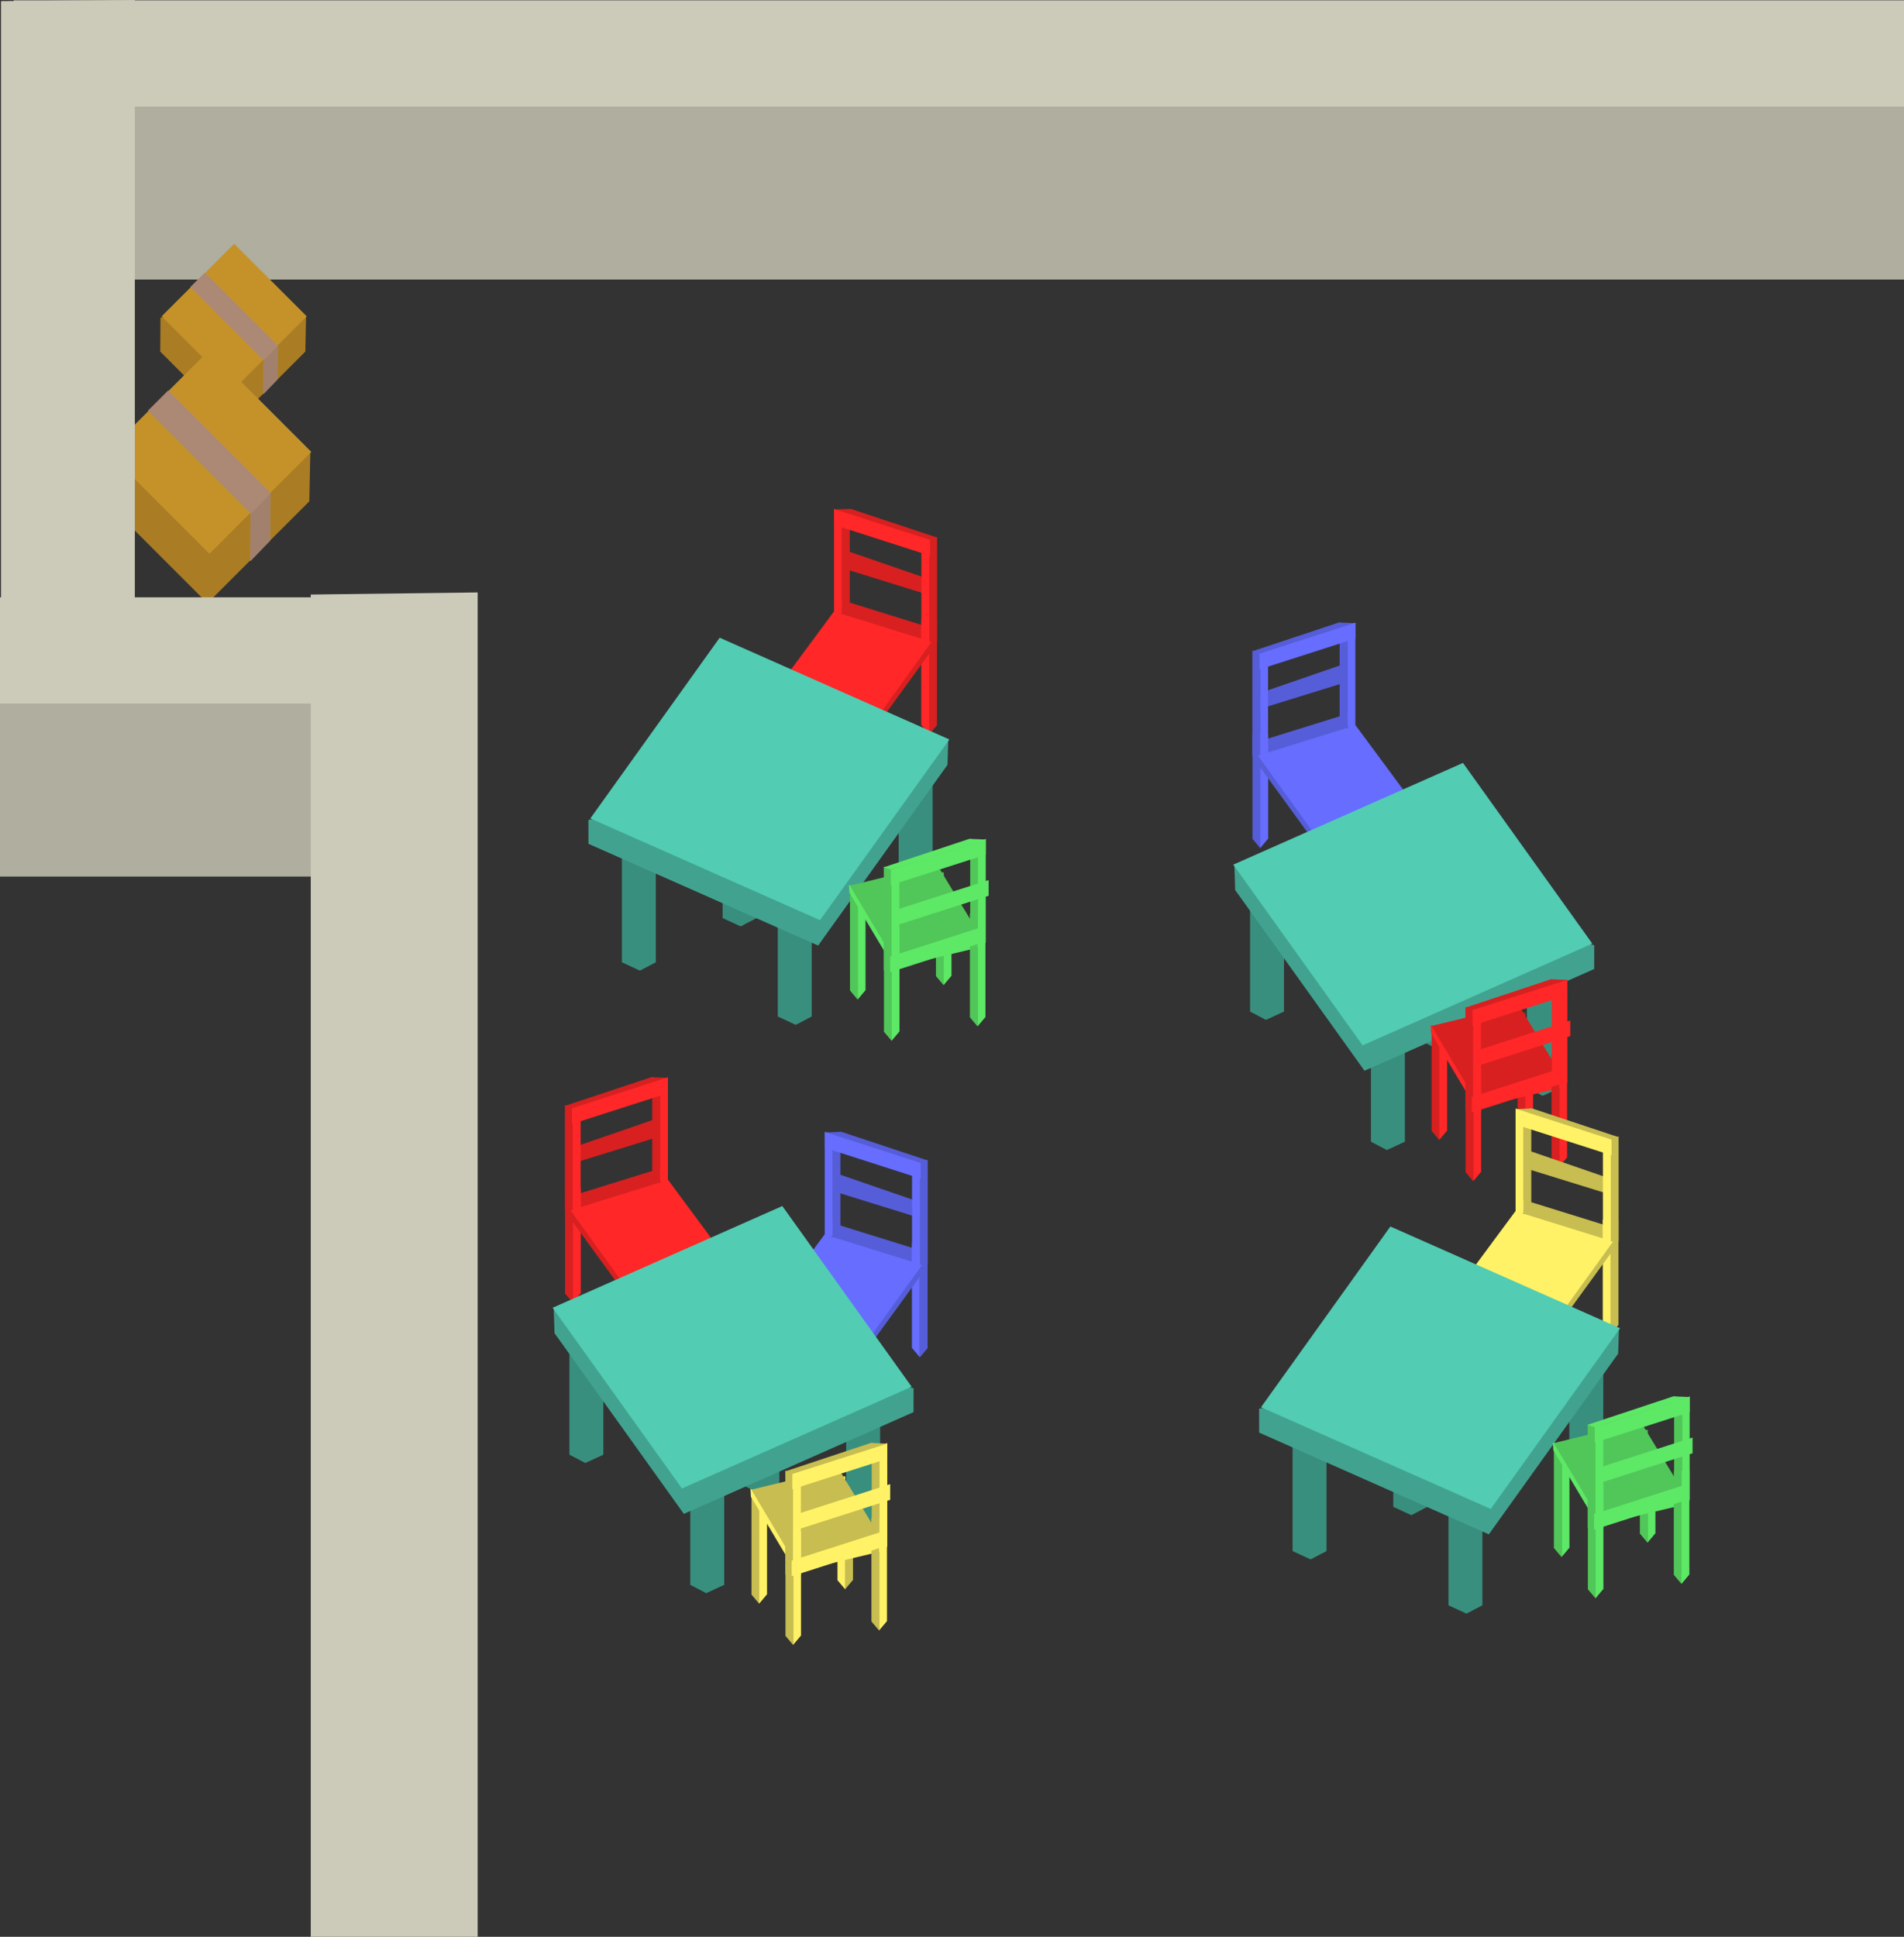 <svg version="1.1" xmlns="http://www.w3.org/2000/svg" xmlns:xlink="http://www.w3.org/1999/xlink" width="627.414" height="638.144" viewBox="0,0,627.414,638.144"><rect x="0" y="0" width="627.414" height="638.144" fill="#333333" stroke="none"/><g transform="translate(125.395,124.803)"><g data-paper-data="{&quot;isPaintingLayer&quot;:true}" fill-rule="nonzero" stroke-width="0" stroke-linecap="butt" stroke-linejoin="miter" stroke-miterlimit="10" stroke-dasharray="" stroke-dashoffset="0" style="mix-blend-mode: normal"><g data-paper-data="{&quot;index&quot;:null}" stroke="#563a16"><path d="M289.657,90.58l-2.455,-0.781l28.567,-9.485l5.468,0.223z" fill="#565dd8"/><path d="M289.393,124.712v-5.222l29.332,-9.113l-0.208,5.222z" fill="#565dd8"/><path d="M289.901,108.716v-5.222l27.666,-9.53l0.417,6.056z" fill="#565dd8"/><g data-paper-data="{&quot;index&quot;:null}"><path d="M307.814,133.45v37.62l-2.611,-3.095v-34.525z" data-paper-data="{&quot;index&quot;:null}" fill="#d82020"/><path d="M310.381,133.338v34.525l-2.611,3.095v-37.62z" fill="#ff2727"/></g><g data-paper-data="{&quot;index&quot;:null}"><path d="M289.942,117.086v37.62l-2.611,-3.095v-34.525z" data-paper-data="{&quot;index&quot;:null}" fill="#565dd8"/><path d="M292.509,116.975v34.525l-2.611,3.095v-37.62z" fill="#666dff"/></g><g data-paper-data="{&quot;index&quot;:null}"><path d="M337.418,141.492v20.599l-2.611,-3.095v-17.504z" data-paper-data="{&quot;index&quot;:null}" fill="#d82020"/><path d="M339.984,141.381v17.504l-2.611,3.095v-20.599z" fill="#ff2727"/></g><g><path d="M289.61,127.664l-0.464,-2.926l51.764,16.136l0.033,2.415l-32.116,10.816z" fill="#565dd8"/><path d="M289.111,124.152l32.179,-9.999l19.572,26.458l-32.116,10.816z" fill="#666dff"/></g><path d="M316.057,114.784v-34.525l2.611,0.967v33.558z" data-paper-data="{&quot;index&quot;:null}" fill="#565dd8"/><path d="M318.624,114.896v-33.558l2.611,-0.967v34.525z" fill="#666dff"/><path d="M287.286,124.093v-34.525l2.611,0.967v33.558z" data-paper-data="{&quot;index&quot;:null}" fill="#565dd8"/><path d="M289.852,124.204v-33.558l2.611,-0.967v34.525z" fill="#666dff"/><path d="M289.611,95.747v-5.222l31.624,-10.155v5.222z" fill="#666dff"/></g><g data-paper-data="{&quot;index&quot;:null}" stroke="#563a16"><path d="M146.369,248.321l5.468,-0.223l28.567,9.485l-2.455,0.781z" fill="#565dd8"/><path d="M149.088,283.383l-0.208,-5.222l29.332,9.113v5.222z" fill="#565dd8"/><path d="M149.622,267.804l0.417,-6.056l27.666,9.53v5.222z" fill="#565dd8"/><g data-paper-data="{&quot;index&quot;:null}"><path d="M162.402,301.234v34.525l-2.611,3.095v-37.62z" data-paper-data="{&quot;index&quot;:null}" fill="#d82020"/><path d="M159.835,301.122v37.62l-2.611,-3.095v-34.525z" fill="#ff2727"/></g><g data-paper-data="{&quot;index&quot;:null}"><path d="M180.274,284.871v34.525l-2.611,3.095v-37.62z" data-paper-data="{&quot;index&quot;:null}" fill="#565dd8"/><path d="M177.707,284.759v37.62l-2.611,-3.095v-34.525z" fill="#666dff"/></g><g data-paper-data="{&quot;index&quot;:null}"><path d="M132.798,309.277v17.504l-2.611,3.095v-20.599z" data-paper-data="{&quot;index&quot;:null}" fill="#d82020"/><path d="M130.232,309.165v20.599l-2.611,-3.095v-17.504z" fill="#ff2727"/></g><g><path d="M158.777,321.89l-32.116,-10.816l0.033,-2.415l51.764,-16.136l-0.464,2.926z" fill="#565dd8"/><path d="M158.859,319.211l-32.116,-10.816l19.572,-26.458l32.179,9.999z" fill="#666dff"/></g><path d="M148.937,282.569v-33.558l2.611,-0.967v34.525z" data-paper-data="{&quot;index&quot;:null}" fill="#565dd8"/><path d="M146.37,282.68v-34.525l2.611,0.967v33.558z" fill="#666dff"/><path d="M177.708,291.877v-33.558l2.611,-0.967v34.525z" data-paper-data="{&quot;index&quot;:null}" fill="#565dd8"/><path d="M175.141,291.988v-34.525l2.611,0.967v33.558z" fill="#666dff"/><path d="M146.37,253.377v-5.222l31.624,10.155v5.222z" fill="#666dff"/></g><g stroke="#563a16"><path d="M149.449,43.076l5.468,-0.223l28.567,9.485l-2.455,0.781z" fill="#d82020"/><path d="M152.168,78.139l-0.208,-5.222l29.332,9.113v5.222z" fill="#d82020"/><path d="M152.702,62.559l0.417,-6.056l27.666,9.53v5.222z" fill="#d82020"/><g data-paper-data="{&quot;index&quot;:null}"><path d="M165.482,95.989v34.525l-2.611,3.095v-37.62z" data-paper-data="{&quot;index&quot;:null}" fill="#d82020"/><path d="M162.916,95.878v37.62l-2.611,-3.095v-34.525z" fill="#ff2727"/></g><g data-paper-data="{&quot;index&quot;:null}"><path d="M183.354,79.626v34.525l-2.611,3.095v-37.62z" data-paper-data="{&quot;index&quot;:null}" fill="#d82020"/><path d="M180.788,79.515v37.62l-2.611,-3.095v-34.525z" fill="#ff2727"/></g><g data-paper-data="{&quot;index&quot;:null}"><path d="M135.878,104.032v17.504l-2.611,3.095v-20.599z" data-paper-data="{&quot;index&quot;:null}" fill="#d82020"/><path d="M133.312,103.921v20.599l-2.611,-3.095v-17.504z" fill="#ff2727"/></g><g><path d="M161.857,116.645l-32.116,-10.816l0.033,-2.415l51.764,-16.136l-0.464,2.926z" fill="#d82020"/><path d="M161.939,113.966l-32.116,-10.816l19.572,-26.458l32.179,9.999z" fill="#ff2727"/></g><path d="M152.017,77.324v-33.558l2.611,-0.967v34.525z" data-paper-data="{&quot;index&quot;:null}" fill="#d82020"/><path d="M149.45,77.436v-34.525l2.611,0.967v33.558z" fill="#ff2727"/><path d="M180.788,86.632v-33.558l2.611,-0.967v34.525z" data-paper-data="{&quot;index&quot;:null}" fill="#d82020"/><path d="M178.222,86.744v-34.525l2.611,0.967v33.558z" fill="#ff2727"/><path d="M149.45,48.133v-5.222l31.624,10.155v5.222z" fill="#ff2727"/></g><g data-paper-data="{&quot;index&quot;:null}" stroke="#563a16"><path d="M63.128,240.368l-2.455,-0.781l28.567,-9.485l5.468,0.223z" fill="#d82020"/><path d="M62.864,274.5v-5.222l29.332,-9.113l-0.208,5.222z" fill="#d82020"/><path d="M63.372,258.504v-5.222l27.666,-9.53l0.417,6.056z" fill="#d82020"/><g data-paper-data="{&quot;index&quot;:null}"><path d="M81.286,283.238v37.62l-2.611,-3.095v-34.525z" data-paper-data="{&quot;index&quot;:null}" fill="#d82020"/><path d="M83.852,283.126v34.525l-2.611,3.095v-37.62z" fill="#ff2727"/></g><g data-paper-data="{&quot;index&quot;:null}"><path d="M63.414,266.875v37.62l-2.611,-3.095v-34.525z" data-paper-data="{&quot;index&quot;:null}" fill="#d82020"/><path d="M65.98,266.763v34.525l-2.611,3.095v-37.62z" fill="#ff2727"/></g><g data-paper-data="{&quot;index&quot;:null}"><path d="M110.889,291.281v20.599l-2.611,-3.095v-17.504z" data-paper-data="{&quot;index&quot;:null}" fill="#d82020"/><path d="M113.456,291.169v17.504l-2.611,3.095v-20.599z" fill="#ff2727"/></g><g><path d="M63.082,277.452l-0.464,-2.926l51.764,16.136l0.033,2.415l-32.116,10.816z" fill="#d82020"/><path d="M62.583,273.94l32.179,-9.999l19.572,26.458l-32.116,10.816z" fill="#ff2727"/></g><path d="M89.528,264.573v-34.525l2.611,0.967v33.558z" data-paper-data="{&quot;index&quot;:null}" fill="#d82020"/><path d="M92.095,264.684v-33.558l2.611,-0.967v34.525z" fill="#ff2727"/><path d="M60.757,273.881v-34.525l2.611,0.967v33.558z" data-paper-data="{&quot;index&quot;:null}" fill="#d82020"/><path d="M63.324,273.992v-33.558l2.611,-0.967v34.525z" fill="#ff2727"/><path d="M63.082,245.536v-5.222l31.624,-10.155v5.222z" fill="#ff2727"/></g><g stroke="#000000"><path d="M-120.89,-32.691v-71h622.91v71z" fill="#afae9f"/><path d="M-120.89,-89.691v-35h622.91v35z" fill="#cccbba"/></g><path d="M79.534,192.252v-38.208h11.182v38.208l-5.241,2.749z" fill="#398f7e" stroke="#ffffff"/><path d="M158.683,382.25l-5.241,-2.749v-38.208h11.182v38.208z" data-paper-data="{&quot;index&quot;:null}" fill="#398f7e" stroke="#ffffff"/><path d="M300.54,386.246v-38.208h11.182v38.208l-5.241,2.749z" fill="#398f7e" stroke="#ffffff"/><path d="M382.973,236.251l-5.241,-2.749v-38.208h11.182v38.208z" data-paper-data="{&quot;index&quot;:null}" fill="#398f7e" stroke="#ffffff"/><path d="M130.9,210.119v-38.208h11.182v38.208l-5.241,2.749z" fill="#398f7e" stroke="#ffffff"/><path d="M107.317,400.117l-5.241,-2.749v-38.208h11.182v38.208z" data-paper-data="{&quot;index&quot;:null}" fill="#398f7e" stroke="#ffffff"/><path d="M351.906,404.113v-38.208h11.182v38.208l-5.241,2.749z" fill="#398f7e" stroke="#ffffff"/><path d="M331.607,254.118l-5.241,-2.749v-38.208h11.182v38.208z" data-paper-data="{&quot;index&quot;:null}" fill="#398f7e" stroke="#ffffff"/><path d="M170.734,167.238v-38.208h11.182v38.208l-5.241,2.749z" fill="#398f7e" stroke="#ffffff"/><path d="M67.482,357.235l-5.241,-2.749v-38.208h11.182v38.208z" data-paper-data="{&quot;index&quot;:null}" fill="#398f7e" stroke="#ffffff"/><path d="M391.74,361.232v-38.208h11.182v38.208l-5.241,2.749z" fill="#398f7e" stroke="#ffffff"/><path d="M291.773,211.237l-5.241,-2.749v-38.208h11.182v38.208z" data-paper-data="{&quot;index&quot;:null}" fill="#398f7e" stroke="#ffffff"/><path d="M112.729,177.684v-38.208h11.182v38.208l-5.241,2.749z" fill="#398f7e" stroke="#ffffff"/><path d="M125.487,367.681l-5.241,-2.749v-38.208h11.182v38.208z" data-paper-data="{&quot;index&quot;:null}" fill="#398f7e" stroke="#ffffff"/><path d="M333.735,371.678v-38.208h11.182v38.208l-5.241,2.749z" fill="#398f7e" stroke="#ffffff"/><path d="M349.778,221.682l-5.241,-2.749v-38.208h11.182v38.208z" data-paper-data="{&quot;index&quot;:null}" fill="#398f7e" stroke="#ffffff"/><path d="M68.517,153.217l-0.016,-7.864l118.588,-26.734l-0.269,8.58l-42.615,59.541z" fill="#41a38f" stroke="#ffffff"/><path d="M99.951,373.989l-42.615,-59.541l-0.269,-8.58l118.588,26.734l-0.016,7.864z" data-paper-data="{&quot;index&quot;:null}" fill="#41a38f" stroke="#ffffff"/><path d="M289.523,347.211l-0.016,-7.864l118.588,-26.734l-0.269,8.58l-42.615,59.541z" fill="#41a38f" stroke="#ffffff"/><path d="M324.241,227.991l-42.615,-59.541l-0.269,-8.58l118.588,26.734l-0.016,7.864z" data-paper-data="{&quot;index&quot;:null}" fill="#41a38f" stroke="#ffffff"/><path d="M69.142,144.853l42.615,-59.541l75.689,33.523l-42.615,59.541z" fill="#52ccb3" stroke="#ffffff"/><path d="M99.325,365.625l-42.615,-59.541l75.689,-33.523l42.615,59.541z" data-paper-data="{&quot;index&quot;:null}" fill="#52ccb3" stroke="#ffffff"/><path d="M323.616,219.626l-42.615,-59.541l75.689,-33.523l42.615,59.541z" data-paper-data="{&quot;index&quot;:null}" fill="#52ccb3" stroke="#ffffff"/><g stroke="#563a16"><g data-paper-data="{&quot;index&quot;:null}"><path d="M377.267,208.891v37.227l-2.584,-3.062v-34.164z" data-paper-data="{&quot;index&quot;:null}" fill="#d82020"/><path d="M379.806,218.78v24.164l-2.584,3.062v-31.639z" fill="#ff2727"/></g><g data-paper-data="{&quot;index&quot;:null}"><path d="M348.94,213.642v37.227l-2.584,-3.062v-34.164z" data-paper-data="{&quot;index&quot;:null}" fill="#d82020"/><path d="M351.479,213.531v34.164l-2.584,3.062v-37.227z" fill="#ff2727"/></g><g><path d="M346.174,215.588l-0.173,-2.6l44.065,18.264l-0.163,2.118l-28.999,6.915z" fill="#ff2727"/><path d="M346.315,213.234l28.691,-6.958l15.037,24.741l-28.999,6.915z" fill="#d82020"/></g><g data-paper-data="{&quot;index&quot;:null}"><path d="M388.458,222.48v37.227l-2.584,-3.062v-34.164z" data-paper-data="{&quot;index&quot;:null}" fill="#d82020"/><path d="M390.998,222.37v34.164l-2.584,3.062v-37.227z" fill="#ff2727"/></g><g data-paper-data="{&quot;index&quot;:null}"><path d="M360.131,227.231v37.227l-2.584,-3.062v-34.164z" data-paper-data="{&quot;index&quot;:null}" fill="#d82020"/><path d="M362.671,227.121v34.164l-2.584,3.062v-37.227z" fill="#ff2727"/></g><g><path d="M385.973,231.948v-34.164l2.584,0.957v33.207z" data-paper-data="{&quot;index&quot;:null}" fill="#ff2727"/><path d="M388.513,232.058v-33.207l2.584,-0.957v34.164z" fill="#ff2727"/><path d="M357.503,241.159v-34.164l2.584,0.957v33.207z" data-paper-data="{&quot;index&quot;:null}" fill="#d82020"/><path d="M360.042,241.269v-33.207l2.584,-0.957v34.164z" fill="#ff2727"/><path d="M359.803,213.11v-5.168l31.294,-10.048v5.168z" fill="#ff2727"/><path d="M360.757,226.63v-5.168l31.294,-10.048v5.168z" fill="#ff2727"/><path d="M359.849,207.996l-2.429,-0.773l28.268,-9.386l5.411,0.221z" fill="#d82020"/><path d="M359.588,241.772v-5.168l31.294,-10.048v5.168z" fill="#ff2727"/></g></g><g stroke="#563a16"><g data-paper-data="{&quot;index&quot;:null}"><path d="M153.155,361.675v37.227l-2.584,-3.062v-34.164z" data-paper-data="{&quot;index&quot;:null}" fill="#fff266"/><path d="M155.694,371.565v24.164l-2.584,3.062v-31.639z" fill="#c7bd50"/></g><g data-paper-data="{&quot;index&quot;:null}"><path d="M124.828,366.426v37.227l-2.584,-3.062v-34.164z" data-paper-data="{&quot;index&quot;:null}" fill="#c7bd50"/><path d="M127.367,366.315v34.164l-2.584,3.062v-37.227z" fill="#fff266"/></g><g><path d="M122.062,368.372l-0.173,-2.6l44.065,18.264l-0.163,2.118l-28.999,6.915z" fill="#fff266"/><path d="M122.203,366.018l28.691,-6.958l15.037,24.741l-28.999,6.915z" fill="#c7bd50"/></g><g data-paper-data="{&quot;index&quot;:null}"><path d="M164.346,375.265v37.227l-2.584,-3.062v-34.164z" data-paper-data="{&quot;index&quot;:null}" fill="#c7bd50"/><path d="M166.886,375.154v34.164l-2.584,3.062v-37.227z" fill="#fff266"/></g><g data-paper-data="{&quot;index&quot;:null}"><path d="M136.019,380.015v37.227l-2.584,-3.062v-34.164z" data-paper-data="{&quot;index&quot;:null}" fill="#c7bd50"/><path d="M138.559,379.905v34.164l-2.584,3.062v-37.227z" fill="#fff266"/></g><g><path d="M161.861,384.732v-34.164l2.584,0.957v33.207z" data-paper-data="{&quot;index&quot;:null}" fill="#c7bd50"/><path d="M164.401,384.843v-33.207l2.584,-0.957v34.164z" fill="#fff266"/><path d="M133.391,393.943v-34.164l2.584,0.957v33.207z" data-paper-data="{&quot;index&quot;:null}" fill="#c7bd50"/><path d="M135.93,394.054v-33.207l2.584,-0.957v34.164z" fill="#fff266"/><path d="M135.691,365.894v-5.168l31.294,-10.048v5.168z" fill="#fff266"/><path d="M136.645,379.415v-5.168l31.294,-10.048v5.168z" fill="#fff266"/><path d="M135.737,360.78l-2.429,-0.773l28.268,-9.386l5.411,0.221z" fill="#c7bd50"/><path d="M135.476,394.556v-5.168l31.294,-10.048v5.168z" fill="#fff266"/></g></g><g stroke="#563a16"><g data-paper-data="{&quot;index&quot;:null}"><path d="M185.607,162.637v37.227l-2.584,-3.062v-34.164z" data-paper-data="{&quot;index&quot;:null}" fill="#50c758"/><path d="M188.147,172.527v24.164l-2.584,3.062v-31.639z" fill="#5de866"/></g><g data-paper-data="{&quot;index&quot;:null}"><path d="M157.28,167.388v37.227l-2.584,-3.062v-34.164z" data-paper-data="{&quot;index&quot;:null}" fill="#50c758"/><path d="M159.82,167.278v34.164l-2.584,3.062v-37.227z" fill="#5de866"/></g><g><path d="M154.514,169.334l-0.173,-2.6l44.065,18.264l-0.163,2.118l-28.999,6.915z" fill="#5de866"/><path d="M154.655,166.981l28.691,-6.958l15.037,24.741l-28.999,6.915z" fill="#50c758"/></g><g data-paper-data="{&quot;index&quot;:null}"><path d="M196.798,176.227v37.227l-2.584,-3.062v-34.164z" data-paper-data="{&quot;index&quot;:null}" fill="#50c758"/><path d="M199.338,176.117v34.164l-2.584,3.062v-37.227z" fill="#5de866"/></g><g data-paper-data="{&quot;index&quot;:null}"><path d="M168.471,180.978v37.227l-2.584,-3.062v-34.164z" data-paper-data="{&quot;index&quot;:null}" fill="#50c758"/><path d="M171.011,180.867v34.164l-2.584,3.062v-37.227z" fill="#5de866"/></g><g><path d="M194.313,185.694v-34.164l2.584,0.957v33.207z" data-paper-data="{&quot;index&quot;:null}" fill="#50c758"/><path d="M196.853,185.805v-33.207l2.584,-0.957v34.164z" fill="#5de866"/><path d="M165.843,194.905v-34.164l2.584,0.957v33.207z" data-paper-data="{&quot;index&quot;:null}" fill="#50c758"/><path d="M168.383,195.016v-33.207l2.584,-0.957v34.164z" fill="#5de866"/><path d="M168.143,166.856v-5.168l31.294,-10.048v5.168z" fill="#5de866"/><path d="M169.097,180.377v-5.168l31.294,-10.048v5.168z" fill="#5de866"/><path d="M168.189,161.743l-2.429,-0.773l28.268,-9.386l5.411,0.221z" fill="#5de866"/><path d="M167.928,195.518v-5.168l31.294,-10.048v5.168z" fill="#5de866"/></g></g><g stroke="#563a16"><path d="M374.027,240.642l5.468,-0.223l28.567,9.485l-2.455,0.781z" fill="#c7bd50"/><path d="M376.746,275.704l-0.208,-5.222l29.332,9.113v5.222z" fill="#c7bd50"/><path d="M377.279,260.125l0.417,-6.056l27.666,9.53v5.222z" fill="#c7bd50"/><g data-paper-data="{&quot;index&quot;:null}"><path d="M390.06,293.555v34.525l-2.611,3.095v-37.62z" data-paper-data="{&quot;index&quot;:null}" fill="#d82020"/><path d="M387.493,293.443v37.62l-2.611,-3.095v-34.525z" fill="#ff2727"/></g><g data-paper-data="{&quot;index&quot;:null}"><path d="M407.932,277.192v34.525l-2.611,3.095v-37.62z" data-paper-data="{&quot;index&quot;:null}" fill="#c7bd50"/><path d="M405.365,277.08v37.62l-2.611,-3.095v-34.525z" fill="#fff266"/></g><g data-paper-data="{&quot;index&quot;:null}"><path d="M360.456,301.598v17.504l-2.611,3.095v-20.599z" data-paper-data="{&quot;index&quot;:null}" fill="#d82020"/><path d="M357.889,301.486v20.599l-2.611,-3.095v-17.504z" fill="#ff2727"/></g><g><path d="M386.434,314.211l-32.116,-10.816l0.033,-2.415l51.764,-16.136l-0.464,2.926z" fill="#c7bd50"/><path d="M386.517,311.532l-32.116,-10.816l19.572,-26.458l32.179,9.999z" fill="#fff266"/></g><path d="M376.594,274.889v-33.558l2.611,-0.967v34.525z" data-paper-data="{&quot;index&quot;:null}" fill="#c7bd50"/><path d="M374.028,275.001v-34.525l2.611,0.967v33.558z" fill="#fff266"/><path d="M405.366,284.198v-33.558l2.611,-0.967v34.525z" data-paper-data="{&quot;index&quot;:null}" fill="#c7bd50"/><path d="M402.799,284.309v-34.525l2.611,0.967v33.558z" fill="#fff266"/><path d="M374.028,245.698v-5.222l31.624,10.155v5.222z" fill="#fff266"/></g><path d="M290.148,338.847l42.615,-59.541l75.689,33.523l-42.615,59.541z" fill="#52ccb3" stroke="#ffffff"/><g data-paper-data="{&quot;index&quot;:null}" stroke="#563a16"><g data-paper-data="{&quot;index&quot;:null}"><path d="M417.563,346.325v37.227l-2.584,-3.062v-34.164z" data-paper-data="{&quot;index&quot;:null}" fill="#50c758"/><path d="M420.103,356.214v24.164l-2.584,3.062v-31.639z" fill="#5de866"/></g><g data-paper-data="{&quot;index&quot;:null}"><path d="M389.236,351.075v37.227l-2.584,-3.062v-34.164z" data-paper-data="{&quot;index&quot;:null}" fill="#50c758"/><path d="M391.776,350.965v34.164l-2.584,3.062v-37.227z" fill="#5de866"/></g><g><path d="M386.47,353.022l-0.173,-2.6l44.065,18.264l-0.163,2.118l-28.999,6.915z" fill="#5de866"/><path d="M386.612,350.668l28.691,-6.958l15.037,24.741l-28.999,6.915z" fill="#50c758"/></g><g data-paper-data="{&quot;index&quot;:null}"><path d="M428.755,359.914v37.227l-2.584,-3.062v-34.164z" data-paper-data="{&quot;index&quot;:null}" fill="#50c758"/><path d="M431.294,359.804v34.164l-2.584,3.062v-37.227z" fill="#5de866"/></g><g data-paper-data="{&quot;index&quot;:null}"><path d="M400.428,364.665v37.227l-2.584,-3.062v-34.164z" data-paper-data="{&quot;index&quot;:null}" fill="#50c758"/><path d="M402.967,364.555v34.164l-2.584,3.062v-37.227z" fill="#5de866"/></g><g><path d="M426.27,369.382v-34.164l2.584,0.957v33.207z" data-paper-data="{&quot;index&quot;:null}" fill="#50c758"/><path d="M428.809,369.492v-33.207l2.584,-0.957v34.164z" fill="#5de866"/><path d="M397.799,378.593v-34.164l2.584,0.957v33.207z" data-paper-data="{&quot;index&quot;:null}" fill="#50c758"/><path d="M400.339,378.703v-33.207l2.584,-0.957v34.164z" fill="#5de866"/><path d="M400.1,350.544v-5.168l31.294,-10.048v5.168z" fill="#5de866"/><path d="M401.053,364.064v-5.168l31.294,-10.048v5.168z" fill="#5de866"/><path d="M400.145,345.43l-2.429,-0.773l28.268,-9.386l5.411,0.221z" fill="#5de866"/><path d="M399.884,379.206v-5.168l31.294,-10.048v5.168z" fill="#5de866"/></g></g><g data-paper-data="{&quot;index&quot;:null}"><path d="M-72.595,-8.967l0.078,-11.221l47.979,-0.379l-0.243,11.6l-23.907,23.907z" fill="#aa7d24" stroke="none"/><path d="M-72.131,-20.578l23.907,-23.907l23.907,23.907l-23.907,23.907z" fill="#c5922a" stroke="none"/><path d="M-38.563,-6.141l-24.094,-24.094l4.762,-4.762l24.005,24.005l-0.081,11.09l-4.673,4.85z" fill="#ab8974" stroke="#9e7c36"/><path d="M-38.563,-5.963l4.673,-4.85l-0.081,11.09l-4.673,4.85z" fill="#a1816d" stroke="#9e7c36"/></g><g data-paper-data="{&quot;index&quot;:null}"><path d="M-90.595,40.377l0.11,-15.753l67.356,-0.532l-0.341,16.285l-33.563,33.563z" fill="#aa7d24" stroke="none"/><path d="M-89.943,24.077l33.563,-33.563l33.563,33.563l-33.563,33.563z" fill="#c5922a" stroke="none"/><path d="M-42.819,44.345l-33.825,-33.825l6.685,-6.685l33.7,33.7l-0.114,15.569l-6.56,6.809z" fill="#ab8974" stroke="#9e7c36"/><path d="M-42.819,44.594l6.56,-6.809l-0.114,15.569l-6.56,6.809z" fill="#a1816d" stroke="#9e7c36"/></g><path d="M-125.062,104.932v-229.373l44.099,-0.363v229.736z" fill="#cccbba" stroke="#000000"/><g stroke="#000000"><path d="M-125.395,164.006v-71h131.919v71z" fill="#afae9f"/><path d="M-125.395,107.006v-35h131.919v35z" fill="#cccbba"/></g><path d="M-22.995,513.341v-442.25l55,-0.699v442.949z" fill="#cccbba" stroke="#000000"/></g></g></svg>